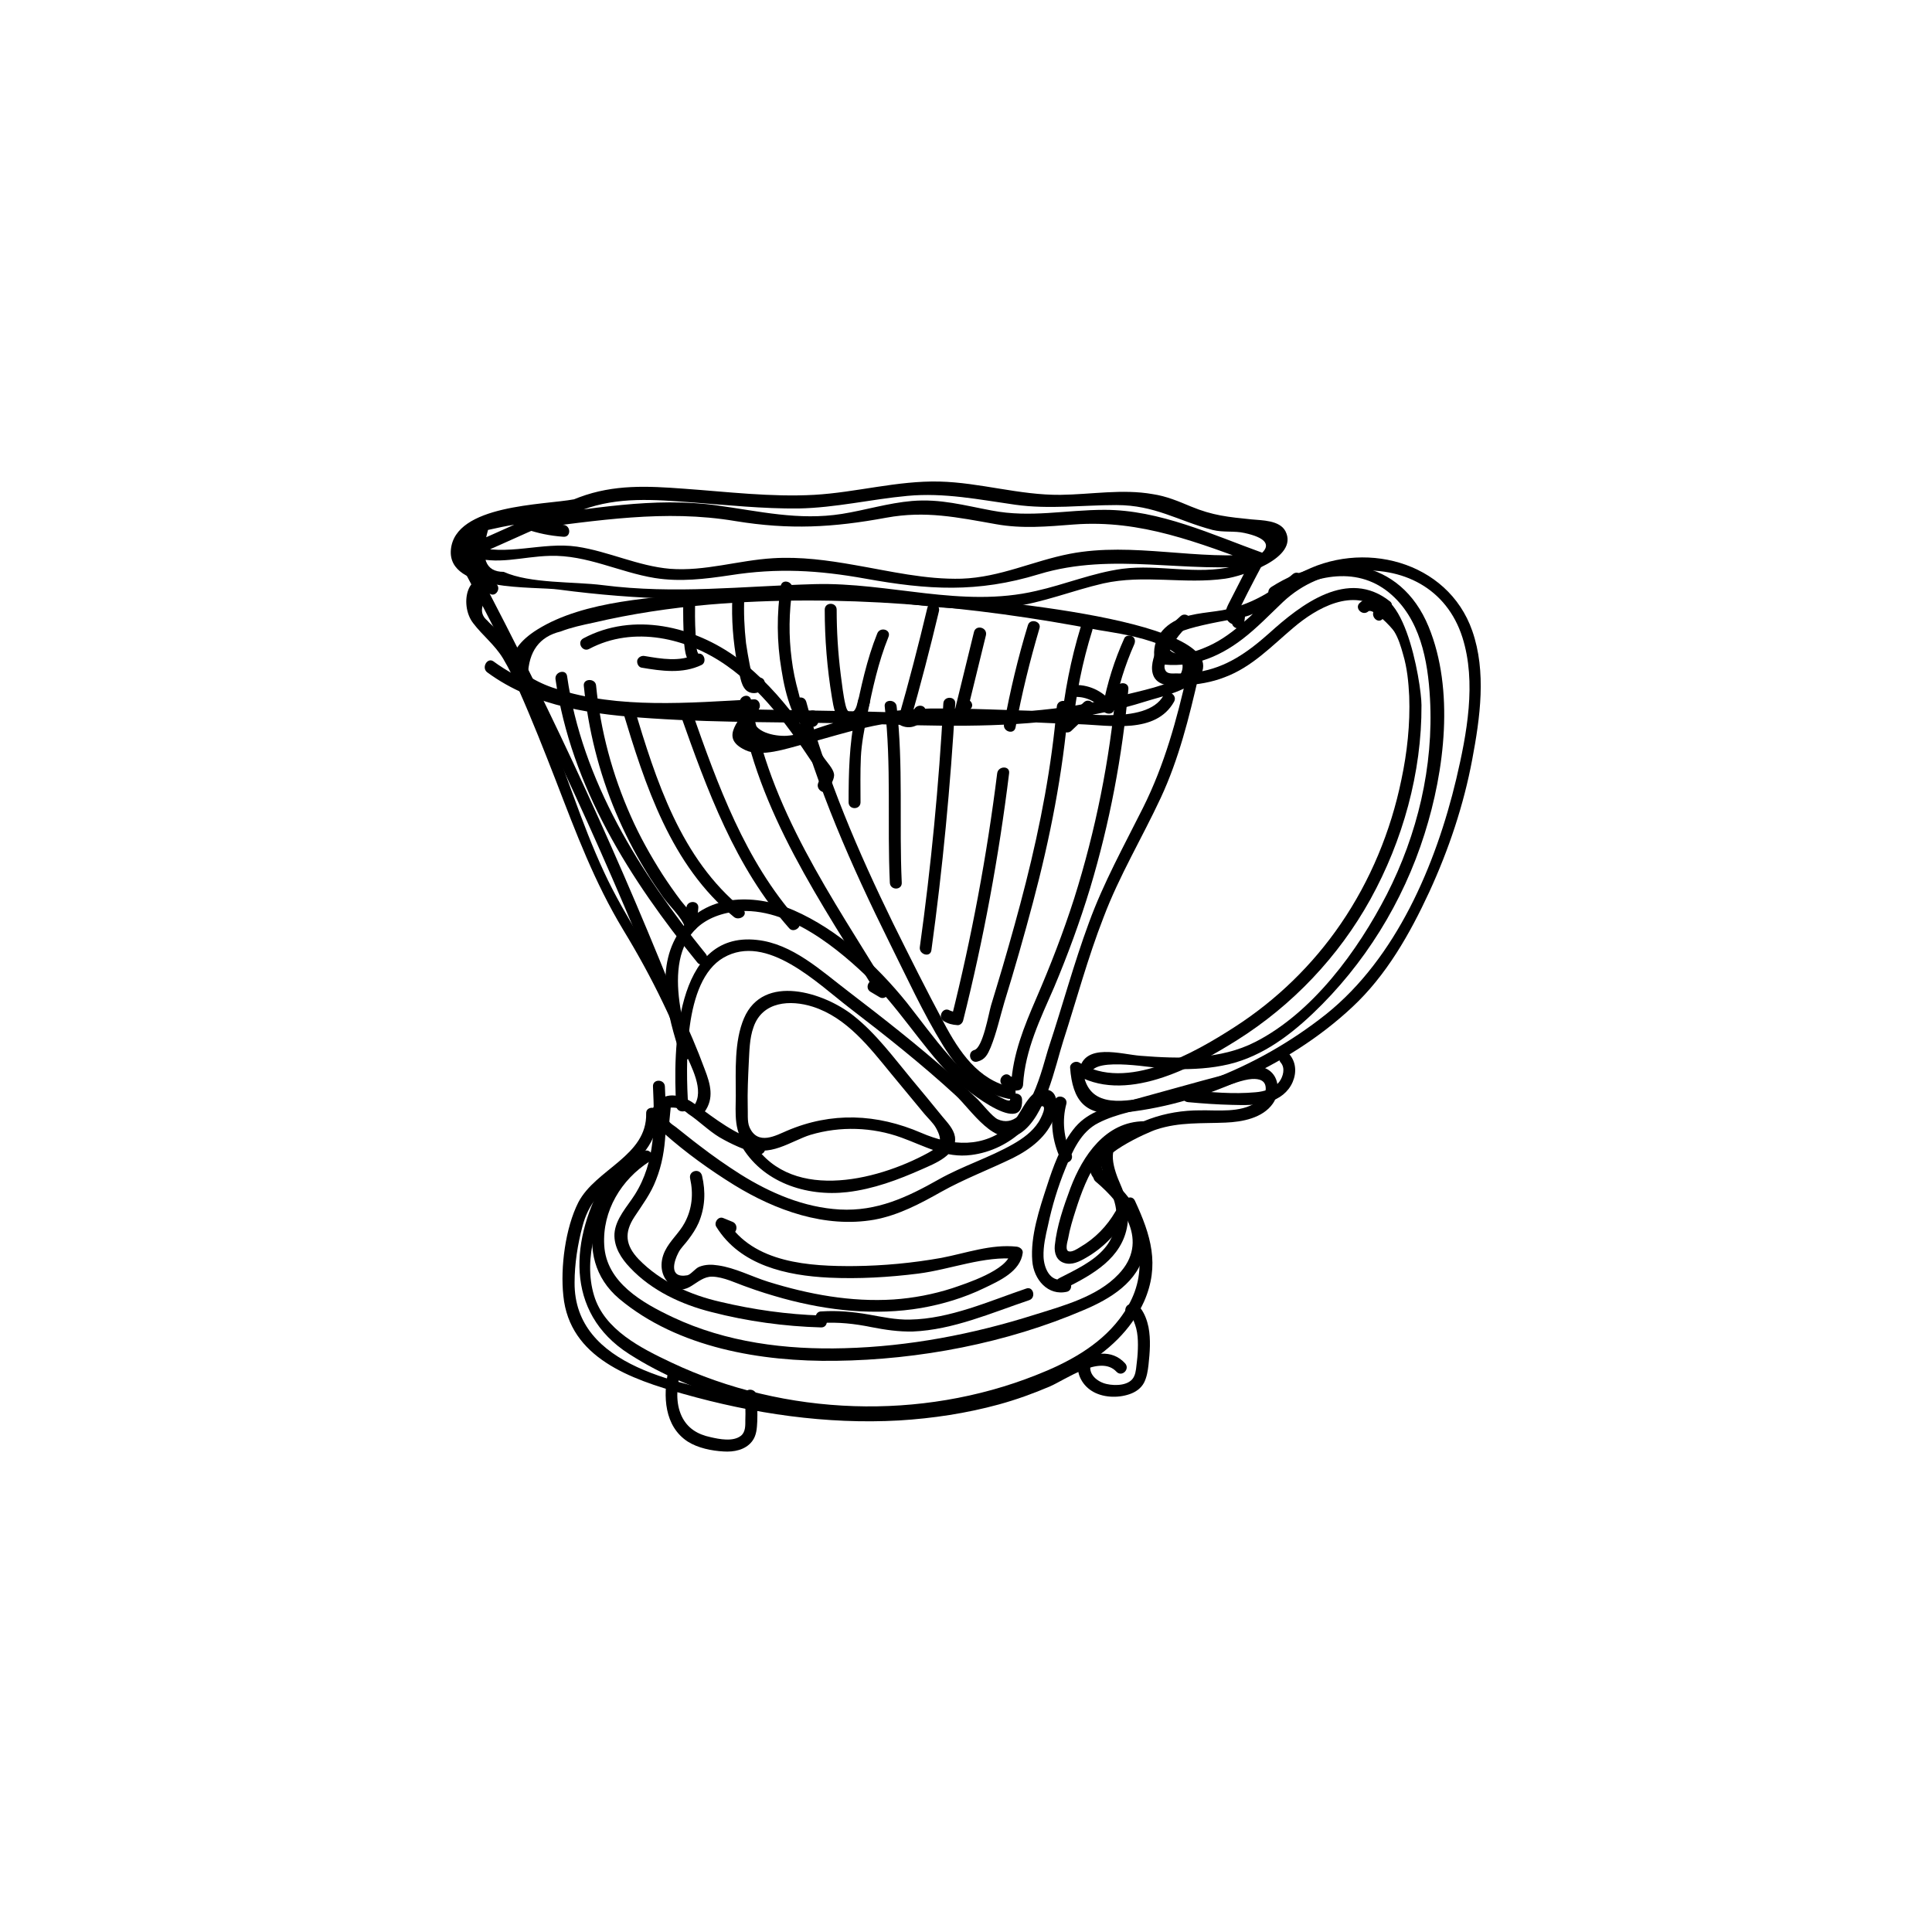 <?xml version="1.0" encoding="utf-8"?>
<!-- Generator: Adobe Illustrator 26.2.1, SVG Export Plug-In . SVG Version: 6.00 Build 0)  -->
<svg version="1.1" id="Layer_1" xmlns="http://www.w3.org/2000/svg" xmlns:xlink="http://www.w3.org/1999/xlink" x="0px" y="0px"
	 viewBox="0 0 56.69 56.69" style="enable-background:new 0 0 56.69 56.69;" xml:space="preserve">
<g>
	<g>
		<g>
			<path d="M18.96,32.67c0.03,1.25-1.48,1.63-1.99,2.61c-0.38,0.75-0.53,1.91-0.44,2.74c0.18,1.83,1.99,2.45,3.52,2.88
				c2.05,0.58,4.2,0.9,6.33,0.78c0.99-0.06,1.98-0.21,2.93-0.47c0.51-0.14,1.01-0.32,1.5-0.53c0.46-0.2,1.48-0.94,1.95-0.43
				c0.16,0.17,0.41-0.08,0.25-0.25c-0.4-0.43-0.94-0.29-1.44-0.08c-0.96,0.42-1.85,0.84-2.88,1.08c-2.2,0.51-4.51,0.43-6.71,0
				c-1.91-0.37-5.14-0.87-5.12-3.37c0-0.54,0.09-1.12,0.23-1.64c0.17-0.66,0.53-1.04,1.04-1.45c0.62-0.5,1.19-1.01,1.17-1.87
				C19.31,32.45,18.95,32.45,18.96,32.67L18.96,32.67z"/>
		</g>
	</g>
	<g>
		<g>
			<g>
				<path d="M20.25,34.58c0.1,0.45,0.06,0.89-0.16,1.3c-0.16,0.3-0.43,0.52-0.58,0.83c-0.16,0.33-0.14,0.74,0.17,0.99
					c0.49,0.41,0.74-0.25,1.22-0.24c0.34,0.01,0.69,0.19,1.01,0.3c0.35,0.13,0.71,0.24,1.07,0.34c1.32,0.36,2.7,0.51,4.05,0.28
					c0.63-0.11,1.26-0.3,1.84-0.58c0.46-0.22,1.07-0.49,1.14-1.04c0.01-0.1-0.09-0.17-0.18-0.18c-0.75-0.08-1.48,0.19-2.21,0.33
					c-0.84,0.15-1.69,0.23-2.54,0.24c-1.31,0.01-2.98-0.08-3.75-1.33c-0.07,0.09-0.13,0.17-0.2,0.26c0.09,0.04,0.18,0.07,0.27,0.11
					c0.21,0.08,0.3-0.26,0.09-0.34c-0.09-0.04-0.18-0.07-0.27-0.11c-0.15-0.06-0.28,0.14-0.2,0.26c0.7,1.13,2.06,1.43,3.31,1.49
					c0.87,0.04,1.75-0.01,2.62-0.12c0.94-0.12,1.94-0.53,2.88-0.43c-0.06-0.06-0.12-0.12-0.18-0.18c-0.07,0.51-1.33,0.91-1.71,1.04
					c-0.56,0.18-1.14,0.29-1.72,0.33c-1.25,0.08-2.49-0.15-3.68-0.52c-0.48-0.15-0.97-0.41-1.47-0.48
					c-0.19-0.03-0.37-0.03-0.55,0.04c-0.11,0.04-0.25,0.23-0.35,0.25c-0.57,0.1-0.38-0.44-0.27-0.65c0.07-0.15,0.2-0.26,0.3-0.4
					c0.12-0.16,0.22-0.31,0.3-0.49c0.19-0.45,0.21-0.91,0.1-1.38C20.54,34.26,20.2,34.35,20.25,34.58L20.25,34.58z"/>
			</g>
		</g>
		<g>
			<g>
				<path d="M24.1,38.82c0.5-0.03,0.97,0.02,1.46,0.12c0.41,0.08,0.81,0.14,1.23,0.13c1.18-0.05,2.31-0.55,3.41-0.92
					c0.21-0.07,0.12-0.42-0.09-0.34c-1.09,0.37-2.24,0.89-3.41,0.91c-0.42,0.01-0.82-0.08-1.22-0.15c-0.46-0.08-0.91-0.12-1.37-0.09
					C23.88,38.47,23.87,38.83,24.1,38.82L24.1,38.82z"/>
			</g>
		</g>
		<g>
			<g>
				<path d="M31.66,39.91c-0.11,0.34,0.07,0.71,0.37,0.9c0.31,0.2,0.76,0.22,1.11,0.1c0.18-0.06,0.34-0.17,0.43-0.34
					c0.08-0.16,0.11-0.34,0.13-0.52c0.04-0.37,0.07-0.74,0-1.11c-0.04-0.19-0.11-0.39-0.23-0.55c-0.1-0.14-0.41-0.21-0.45,0.03
					c-0.01,0.1,0.02,0.19,0.12,0.22c0.08,0.02,0.2-0.03,0.22-0.12c-0.06,0.09-0.12,0.12-0.18,0.09c0.01,0.02,0.03,0.04,0.04,0.06
					c0.02,0.03,0.04,0.06,0.05,0.1c0.03,0.07,0.05,0.14,0.07,0.21c0.04,0.16,0.05,0.32,0.05,0.48c0,0.16-0.01,0.33-0.03,0.49
					c-0.02,0.14-0.02,0.3-0.08,0.43c-0.12,0.28-0.55,0.29-0.81,0.23c-0.27-0.06-0.56-0.29-0.46-0.6
					C32.07,39.79,31.73,39.7,31.66,39.91L31.66,39.91z"/>
			</g>
		</g>
		<g>
			<g>
				<path d="M19.61,40.23c-0.16,0.73-0.12,1.62,0.57,2.07c0.3,0.19,0.7,0.27,1.05,0.29c0.3,0.02,0.64-0.04,0.84-0.3
					c0.13-0.17,0.14-0.38,0.15-0.58c0.01-0.25,0-0.51-0.02-0.76c-0.02-0.23-0.37-0.23-0.35,0c0.02,0.24,0.03,0.48,0.02,0.71
					c0,0.16,0.01,0.36-0.13,0.47c-0.23,0.18-0.63,0.1-0.89,0.04c-0.38-0.08-0.68-0.26-0.85-0.62c-0.18-0.39-0.14-0.83-0.05-1.24
					C20,40.1,19.66,40,19.61,40.23L19.61,40.23z"/>
			</g>
		</g>
		<g>
			<g>
				<path d="M17.78,34.53c-1.05,1.79-1.23,3.98,0.68,5.2c1.92,1.23,4.34,1.82,6.6,1.89c2.24,0.07,4.69-0.35,6.65-1.5
					c0.79-0.46,1.48-1.09,1.86-1.93c0.47-1.07,0.2-1.95-0.27-2.96c-0.1-0.21-0.4-0.03-0.31,0.18c0.55,1.17,0.69,2.2-0.14,3.29
					c-0.61,0.8-1.53,1.29-2.45,1.65c-1.69,0.67-3.53,0.97-5.34,0.91c-1.85-0.06-3.69-0.49-5.36-1.28c-0.89-0.42-1.97-0.96-2.27-1.97
					c-0.33-1.09,0.11-2.37,0.66-3.31C18.2,34.52,17.9,34.34,17.78,34.53L17.78,34.53z"/>
			</g>
		</g>
		<g>
			<g>
				<path d="M18.88,33.79c-1.43,0.91-2.17,3.09-0.71,4.32c1.72,1.44,4.17,1.85,6.35,1.82c2.45-0.03,5.02-0.52,7.28-1.49
					c0.76-0.32,1.61-0.82,1.78-1.71c0.18-0.95-0.5-1.75-1.18-2.31c-0.17-0.15-0.43,0.1-0.25,0.25c0.81,0.68,1.59,1.76,0.67,2.72
					c-0.62,0.66-1.64,0.93-2.47,1.19c-1.8,0.57-3.68,0.93-5.57,0.98c-1.72,0.05-3.47-0.17-5.04-0.91c-0.89-0.42-1.95-1.02-2.01-2.11
					c-0.06-1.01,0.5-1.93,1.33-2.46C19.25,33.97,19.07,33.66,18.88,33.79L18.88,33.79z"/>
			</g>
		</g>
		<g>
			<g>
				<path d="M34.86,32.34c0.43,0.04,0.86,0.07,1.29,0.08c0.36,0.01,0.74,0.02,1.09-0.09c0.3-0.09,0.56-0.28,0.69-0.58
					c0.12-0.28,0.1-0.59-0.1-0.82c-0.15-0.17-0.4,0.08-0.25,0.25c0.14,0.16,0.07,0.41-0.04,0.56c-0.16,0.21-0.45,0.29-0.7,0.31
					c-0.65,0.06-1.32,0-1.97-0.07C34.63,31.96,34.63,32.32,34.86,32.34L34.86,32.34z"/>
			</g>
		</g>
		<g>
			<g>
				<path d="M32.73,35.55c-0.25,0.43-0.6,0.79-1.03,1.04c-0.08,0.05-0.23,0.15-0.33,0.13c-0.13-0.02-0.05-0.28-0.03-0.37
					c0.05-0.29,0.14-0.58,0.23-0.86c0.3-0.94,0.82-2.23,2-2.24c0.23,0,0.23-0.36,0-0.35c-1.13,0.01-1.8,1.01-2.16,1.96
					c-0.2,0.54-0.4,1.11-0.46,1.69c-0.02,0.22,0.05,0.44,0.28,0.51c0.22,0.07,0.44-0.04,0.63-0.15c0.49-0.28,0.9-0.69,1.18-1.18
					C33.15,35.53,32.84,35.35,32.73,35.55L32.73,35.55z"/>
			</g>
		</g>
		<g>
			<g>
				<path d="M31.26,37.8c0.8-0.4,1.67-0.88,1.82-1.85c0.07-0.43-0.04-0.82-0.21-1.21c-0.16-0.36-0.47-1.18,0.17-1.27
					c0.22-0.03,0.13-0.37-0.09-0.34c-0.4,0.06-0.64,0.44-0.65,0.83c-0.02,0.52,0.33,0.93,0.43,1.42c0.09,0.43-0.03,0.92-0.32,1.25
					c-0.33,0.39-0.87,0.64-1.32,0.87C30.88,37.6,31.06,37.9,31.26,37.8L31.26,37.8z"/>
			</g>
		</g>
		<g>
			<g>
				<path d="M31.21,37.54c-0.41,0.09-0.58-0.35-0.59-0.67c-0.01-0.3,0.06-0.61,0.13-0.91c0.12-0.57,0.29-1.13,0.51-1.67
					c0.21-0.51,0.45-1.08,0.97-1.34c0.54-0.28,1.21-0.38,1.79-0.54c0.61-0.17,1.21-0.34,1.82-0.5c0.27-0.08,0.61-0.23,0.9-0.25
					c0.21-0.01,0.4,0.04,0.4,0.28c0,0.18-0.15,0.32-0.28,0.41c-0.48,0.31-1.11,0.22-1.65,0.23c-0.5,0-1,0.08-1.47,0.25
					c-0.5,0.18-2.31,1.04-1.6,1.8c0.16,0.17,0.41-0.08,0.25-0.25c-0.39-0.41,1.31-1.17,1.55-1.24c0.67-0.22,1.33-0.17,2.02-0.2
					c0.49-0.02,1.09-0.13,1.39-0.56c0.23-0.33,0.19-0.85-0.21-1.03c-0.24-0.11-0.5-0.02-0.73,0.05c-0.39,0.11-0.78,0.22-1.17,0.32
					c-0.74,0.2-1.47,0.41-2.21,0.61c-0.6,0.17-1.16,0.31-1.55,0.83c-0.36,0.47-0.58,1.08-0.76,1.64c-0.22,0.67-0.49,1.48-0.43,2.2
					c0.04,0.54,0.46,1.04,1.03,0.9C31.52,37.83,31.43,37.48,31.21,37.54L31.21,37.54z"/>
			</g>
		</g>
		<g>
			<g>
				<path d="M37.47,17.54c1-0.63,2.29-0.97,3.29-0.15c0.91,0.75,1.14,1.99,1.2,3.11c0.11,1.99-0.37,3.99-1.27,5.75
					c-0.85,1.65-2.17,3.46-3.85,4.32c-1.03,0.53-2.24,0.5-3.37,0.41c-0.56-0.04-1.66-0.4-1.8,0.43c-0.04,0.22,0.3,0.32,0.34,0.09
					c0.09-0.51,1.92-0.14,2.29-0.13c0.52,0.01,1.05,0,1.56-0.1c1.04-0.19,1.9-0.81,2.65-1.52c1.52-1.44,2.66-3.28,3.29-5.28
					c0.59-1.86,0.88-4.23,0.12-6.08c-0.83-2.02-2.9-2.26-4.61-1.17C37.1,17.35,37.28,17.66,37.47,17.54L37.47,17.54z"/>
			</g>
		</g>
		<g>
			<g>
				<path d="M37.93,16.85c-0.5,0.44-1.05,0.78-1.69,0.97c-0.49,0.15-1.03,0.13-1.51,0.29c-0.57,0.19-0.95,0.63-0.85,1.25
					c0.01,0.05,0.07,0.12,0.12,0.12c0.92,0.14,1.73-0.17,2.46-0.73c0.43-0.33,0.8-0.72,1.19-1.09c0.59-0.55,1.26-0.81,2.05-0.9
					c1.46-0.15,2.75,0.5,3.21,1.94c0.42,1.32,0.13,2.84-0.18,4.16c-0.6,2.52-1.76,5.25-3.82,6.9c-1.02,0.81-2.18,1.47-3.4,1.93
					c-0.58,0.22-1.18,0.39-1.79,0.5c-0.86,0.16-1.86,0.32-1.95-0.85c-0.09,0.05-0.18,0.1-0.27,0.15c1.48,0.94,3.51-0.16,4.8-0.97
					c1.62-1.02,2.98-2.45,3.91-4.13c0.95-1.72,1.51-3.72,1.5-5.7c0-0.63-0.56-4.08-1.81-3c-0.17,0.15,0.08,0.4,0.25,0.25
					c0.13-0.11,0.68,0.46,0.76,0.59c0.12,0.19,0.2,0.45,0.26,0.67c0.12,0.4,0.16,0.82,0.18,1.23c0.03,0.82-0.06,1.65-0.23,2.45
					c-0.31,1.51-0.91,2.96-1.78,4.23c-0.82,1.2-1.89,2.24-3.12,3.03c-1.18,0.76-3.18,1.91-4.55,1.04c-0.11-0.07-0.28,0.02-0.27,0.15
					c0.07,0.96,0.44,1.42,1.43,1.33c1.22-0.11,2.42-0.45,3.54-0.95c1.2-0.54,2.35-1.26,3.31-2.16c1-0.93,1.69-2.15,2.26-3.38
					c0.57-1.24,1.01-2.55,1.26-3.89c0.23-1.22,0.42-2.57,0-3.77c-0.72-2.06-3.24-2.7-5.09-1.67c-0.56,0.31-0.98,0.84-1.45,1.27
					c-0.32,0.29-0.67,0.58-1.06,0.78c-0.27,0.14-1.3,0.6-1.35-0.02c-0.04-0.46,2.06-0.68,2.4-0.81c0.56-0.22,1.05-0.54,1.5-0.94
					C38.35,16.95,38.1,16.7,37.93,16.85L37.93,16.85z"/>
			</g>
		</g>
		<g>
			<g>
				<path d="M34.64,18.08c-0.3,0.26-0.53,0.58-0.69,0.95c-0.1,0.24-0.22,0.57-0.09,0.83c0.16,0.3,0.58,0.27,0.87,0.25
					c0.41-0.02,0.83-0.09,1.21-0.24c0.8-0.3,1.37-0.91,2.01-1.45c0.68-0.58,1.75-1.19,2.59-0.52c0-0.08,0-0.17,0-0.25
					c-0.07,0.08-0.14,0.17-0.21,0.25c-0.14,0.18,0.11,0.43,0.25,0.25c0.07-0.08,0.14-0.17,0.21-0.25c0.06-0.07,0.08-0.19,0-0.25
					c-1.24-0.99-2.62,0.09-3.56,0.94c-0.62,0.55-1.25,1-2.09,1.13c-0.21,0.03-0.42,0.05-0.63,0.04c-0.14,0-0.31,0.03-0.34-0.17
					c-0.01-0.08,0.04-0.21,0.06-0.28c0.13-0.39,0.36-0.71,0.66-0.98C35.06,18.18,34.81,17.93,34.64,18.08L34.64,18.08z"/>
			</g>
		</g>
		<g>
			<g>
				<path d="M30.95,32.3c-0.15,0.58-0.08,1.19,0.18,1.73c0.04,0.09,0.16,0.11,0.24,0.06c0.09-0.05,0.11-0.16,0.06-0.24
					c-0.22-0.45-0.27-0.98-0.14-1.46C31.34,32.18,31,32.08,30.95,32.3L30.95,32.3z"/>
			</g>
		</g>
		<g>
			<g>
				<path d="M19.16,31.88c0.05,1.1,0.08,2.2-0.53,3.17c-0.22,0.35-0.57,0.71-0.6,1.15c-0.02,0.39,0.2,0.73,0.46,1
					c0.63,0.67,1.51,1.08,2.39,1.3c1.04,0.27,2.14,0.42,3.21,0.45c0.23,0.01,0.23-0.35,0-0.35c-0.99-0.03-1.98-0.17-2.95-0.4
					c-0.88-0.2-1.76-0.59-2.4-1.25c-0.39-0.41-0.43-0.78-0.12-1.25c0.23-0.35,0.48-0.68,0.63-1.08c0.35-0.87,0.3-1.82,0.26-2.74
					C19.5,31.66,19.15,31.65,19.16,31.88L19.16,31.88z"/>
			</g>
		</g>
		<g>
			<g>
				<path d="M20.05,17.61c-0.01,0.4,0,0.8,0.02,1.2c0.02,0.26,0.05,0.76,0.43,0.72c-0.03-0.11-0.06-0.22-0.09-0.33
					c-0.46,0.23-1.01,0.13-1.49,0.05c-0.09-0.02-0.19,0.03-0.22,0.12c-0.02,0.09,0.03,0.2,0.12,0.22c0.59,0.1,1.21,0.19,1.77-0.08
					c0.15-0.08,0.08-0.35-0.09-0.33c-0.03,0-0.01,0,0,0.01c-0.02-0.01-0.01-0.01-0.02-0.03c-0.02-0.03-0.03-0.08-0.04-0.13
					c-0.02-0.13-0.02-0.3-0.03-0.44c-0.02-0.33-0.02-0.66-0.01-0.99C20.41,17.38,20.05,17.38,20.05,17.61L20.05,17.61z"/>
			</g>
		</g>
		<g>
			<g>
				<path d="M32.99,18.73c-0.29,0.64-0.5,1.31-0.63,2c0.11-0.01,0.22-0.03,0.32-0.04c-0.25-0.37-0.68-0.6-1.13-0.59
					c-0.23,0.01-0.23,0.36,0,0.35c0.32-0.01,0.64,0.14,0.82,0.41c0.08,0.11,0.29,0.12,0.32-0.04c0.12-0.66,0.32-1.3,0.59-1.91
					c0.04-0.09,0.03-0.19-0.06-0.24C33.15,18.63,33.02,18.65,32.99,18.73L32.99,18.73z"/>
			</g>
		</g>
		<g>
			<g>
				<path d="M31.71,18.4c-0.29,0.95-0.48,1.93-0.58,2.92c-0.02,0.16,0.2,0.22,0.3,0.13c0.21-0.2,0.41-0.39,0.62-0.59
					c0.17-0.16-0.08-0.41-0.25-0.25c-0.21,0.2-0.41,0.39-0.62,0.59c0.1,0.04,0.2,0.08,0.3,0.13c0.09-0.96,0.28-1.9,0.57-2.83
					C32.12,18.28,31.77,18.18,31.71,18.4L31.71,18.4z"/>
			</g>
		</g>
		<g>
			<g>
				<path d="M30.16,18.35c-0.29,0.95-0.52,1.92-0.7,2.9c-0.04,0.22,0.3,0.32,0.34,0.09c0.18-0.98,0.42-1.95,0.7-2.9
					C30.57,18.23,30.22,18.13,30.16,18.35L30.16,18.35z"/>
			</g>
		</g>
		<g>
			<g>
				<path d="M28.58,18.54c-0.2,0.83-0.41,1.66-0.61,2.49c0.12,0.02,0.23,0.03,0.35,0.05c0.01-0.11,0.07-0.19,0.15-0.27
					c0.17-0.15-0.08-0.4-0.25-0.25c-0.15,0.14-0.23,0.31-0.25,0.52c-0.02,0.2,0.3,0.24,0.35,0.05c0.2-0.83,0.41-1.66,0.61-2.49
					C28.98,18.41,28.64,18.32,28.58,18.54L28.58,18.54z"/>
			</g>
		</g>
		<g>
			<g>
				<path d="M27.21,17.84c-0.26,1.09-0.54,2.17-0.85,3.25c-0.02,0.07,0.01,0.17,0.08,0.2c0.33,0.15,0.69-0.06,0.72-0.41
					c0.02-0.23-0.33-0.23-0.35,0c-0.01,0.08-0.12,0.14-0.19,0.11c0.03,0.07,0.05,0.13,0.08,0.2c0.31-1.08,0.59-2.16,0.85-3.25
					C27.61,17.71,27.26,17.62,27.21,17.84L27.21,17.84z"/>
			</g>
		</g>
		<g>
			<g>
				<path d="M25.74,18.59c-0.31,0.77-0.48,1.59-0.65,2.41c-0.17,0.85-0.19,1.67-0.19,2.54c0,0.23,0.35,0.23,0.35,0
					c0-0.44-0.01-0.88,0.01-1.32c0.02-0.41,0.1-0.81,0.18-1.21c0.16-0.79,0.33-1.58,0.63-2.32C26.16,18.47,25.82,18.38,25.74,18.59
					L25.74,18.59z"/>
			</g>
		</g>
		<g>
			<g>
				<path d="M24.2,17.89c0,0.86,0.07,1.72,0.21,2.57c0.05,0.28,0.09,0.68,0.41,0.78c0.4,0.12,0.62-0.29,0.7-0.61
					c0.05-0.22-0.29-0.32-0.34-0.09c-0.03,0.11-0.06,0.34-0.2,0.36c-0.11,0.02-0.15-0.13-0.17-0.21c-0.07-0.29-0.1-0.6-0.14-0.89
					c-0.08-0.64-0.12-1.27-0.12-1.91C24.55,17.66,24.2,17.66,24.2,17.89L24.2,17.89z"/>
			</g>
		</g>
		<g>
			<g>
				<path d="M22.91,17.19c-0.12,0.82-0.12,1.64,0.02,2.46c0.06,0.39,0.15,0.79,0.29,1.15c0.11,0.27,0.3,0.52,0.62,0.53
					c0.12,0,0.2-0.12,0.17-0.22c0,0,0,0,0,0c0.12-0.2-0.19-0.37-0.31-0.18c-0.05,0.09-0.06,0.17-0.04,0.28
					c0.06-0.07,0.11-0.15,0.17-0.22c-0.27-0.01-0.35-0.48-0.4-0.67c-0.09-0.32-0.16-0.65-0.2-0.98c-0.09-0.68-0.08-1.37,0.02-2.04
					C23.29,17.06,22.95,16.97,22.91,17.19L22.91,17.19z"/>
			</g>
		</g>
		<g>
			<g>
				<path d="M21.49,17.52c-0.03,0.65,0.02,1.3,0.14,1.94c0.03,0.16,0.06,0.31,0.1,0.46c0.03,0.12,0.07,0.24,0.16,0.33
					c0.2,0.18,0.54,0.07,0.55-0.2c0.01-0.23-0.35-0.23-0.35,0c0-0.05,0.02-0.06,0.05-0.05c-0.01-0.01-0.02-0.03-0.03-0.05
					c-0.02-0.03-0.02-0.07-0.03-0.1c-0.03-0.11-0.06-0.23-0.08-0.34c-0.04-0.21-0.08-0.43-0.11-0.64c-0.05-0.45-0.07-0.9-0.05-1.35
					C21.86,17.29,21.5,17.29,21.49,17.52L21.49,17.52z"/>
			</g>
		</g>
		<g>
			<g>
				<path d="M17.29,19.04c1.3-0.69,2.88-0.32,4.03,0.49c1.2,0.84,2.03,2.1,2.82,3.31c0-0.06,0-0.12,0-0.18
					c-0.04,0.1-0.09,0.21-0.13,0.31c-0.09,0.21,0.22,0.39,0.31,0.18c0.05-0.13,0.18-0.3,0.15-0.45c-0.03-0.16-0.22-0.35-0.31-0.49
					c-0.25-0.38-0.51-0.75-0.78-1.11c-0.5-0.66-1.06-1.28-1.73-1.78c-1.28-0.95-3.07-1.37-4.53-0.59
					C16.91,18.84,17.09,19.15,17.29,19.04L17.29,19.04z"/>
			</g>
		</g>
		<g>
			<g>
				<path d="M32.75,20.22c-0.19,2.09-0.6,4.14-1.23,6.14c-0.32,1-0.7,1.98-1.12,2.95c-0.35,0.81-0.68,1.62-0.73,2.51
					c0.04-0.06,0.09-0.11,0.13-0.17c-0.05-0.02-0.1-0.05-0.15-0.07c-0.15-0.17-0.4,0.08-0.25,0.25c0.15,0.17,0.28,0.2,0.49,0.16
					c0.08-0.01,0.13-0.1,0.13-0.17c0.06-1.02,0.51-1.93,0.91-2.85c0.4-0.95,0.76-1.93,1.06-2.92c0.57-1.9,0.94-3.85,1.12-5.83
					C33.13,19.99,32.77,19.99,32.75,20.22L32.75,20.22z"/>
			</g>
		</g>
		<g>
			<g>
				<path d="M31.01,20.73c-0.15,1.75-0.48,3.47-0.91,5.17c-0.21,0.83-0.44,1.65-0.68,2.47c-0.11,0.38-0.23,0.76-0.34,1.13
					c-0.07,0.24-0.24,1.24-0.49,1.31c-0.22,0.06-0.13,0.4,0.09,0.34c0.23-0.06,0.3-0.21,0.39-0.42c0.17-0.42,0.27-0.88,0.4-1.32
					c0.3-0.97,0.58-1.95,0.84-2.93c0.5-1.88,0.88-3.8,1.04-5.74C31.38,20.51,31.03,20.51,31.01,20.73L31.01,20.73z"/>
			</g>
		</g>
		<g>
			<g>
				<path d="M29.26,22.69c-0.3,2.41-0.75,4.81-1.34,7.17c0.06-0.04,0.11-0.09,0.17-0.13c-0.07-0.03-0.15-0.05-0.22-0.08
					c-0.2-0.12-0.37,0.19-0.18,0.31c0.13,0.08,0.25,0.11,0.4,0.12c0.08,0.01,0.15-0.06,0.17-0.13c0.6-2.39,1.05-4.82,1.35-7.26
					C29.64,22.46,29.29,22.47,29.26,22.69L29.26,22.69z"/>
			</g>
		</g>
		<g>
			<g>
				<path d="M27.68,20.64c-0.13,2.39-0.36,4.78-0.69,7.15c-0.03,0.22,0.31,0.32,0.34,0.09c0.33-2.4,0.56-4.82,0.7-7.24
					C28.04,20.42,27.69,20.42,27.68,20.64L27.68,20.64z"/>
			</g>
		</g>
		<g>
			<g>
				<path d="M25.96,20.73c0.2,1.72,0.07,3.44,0.15,5.17c0.01,0.23,0.36,0.23,0.35,0c-0.08-1.72,0.05-3.45-0.15-5.17
					C26.29,20.51,25.93,20.51,25.96,20.73L25.96,20.73z"/>
			</g>
		</g>
		<g>
			<g>
				<path d="M23.32,20.69c0.65,2.42,1.66,4.71,2.77,6.95c0.51,1.02,0.99,2.08,1.59,3.05c0.45,0.72,1.04,1.37,1.9,1.55
					c0.22,0.05,0.32-0.29,0.09-0.34c-0.97-0.21-1.53-1.05-1.97-1.88c-0.52-0.97-1.01-1.95-1.5-2.94c-1.02-2.09-1.94-4.23-2.54-6.48
					C23.6,20.37,23.26,20.46,23.32,20.69L23.32,20.69z"/>
			</g>
		</g>
		<g>
			<g>
				<path d="M21.71,20.64c0.5,3.16,2.41,5.88,4.04,8.55c0.08-0.08,0.16-0.16,0.24-0.24c-0.09-0.05-0.18-0.11-0.27-0.16
					c-0.2-0.12-0.37,0.19-0.18,0.31c0.09,0.05,0.18,0.11,0.27,0.16c0.15,0.09,0.33-0.09,0.24-0.24c-1.61-2.65-3.51-5.34-4.01-8.47
					C22.01,20.32,21.67,20.41,21.71,20.64L21.71,20.64z"/>
			</g>
		</g>
		<g>
			<g>
				<path d="M19.96,20.95c0.79,2.23,1.61,4.5,3.2,6.29c0.13,0.15,0.4-0.05,0.28-0.21c-0.06-0.08-0.12-0.15-0.17-0.23
					c-0.14-0.18-0.44,0-0.31,0.18c0.06,0.08,0.12,0.15,0.17,0.23c0.09-0.07,0.19-0.14,0.28-0.21c-1.55-1.74-2.35-3.97-3.11-6.13
					C20.22,20.65,19.88,20.74,19.96,20.95L19.96,20.95z"/>
			</g>
		</g>
		<g>
			<g>
				<path d="M18.26,20.82c0.67,2.22,1.42,4.57,3.28,6.09c0.14,0.11,0.41-0.04,0.28-0.21c-0.03-0.04-0.06-0.08-0.09-0.12
					c-0.14-0.18-0.44,0-0.31,0.18c0.03,0.04,0.06,0.08,0.09,0.12c0.09-0.07,0.19-0.14,0.28-0.21c-1.82-1.48-2.54-3.77-3.19-5.93
					C18.53,20.51,18.19,20.6,18.26,20.82L18.26,20.82z"/>
			</g>
		</g>
		<g>
			<g>
				<path d="M17.13,20.12c0.13,1.28,0.44,2.53,0.94,3.72c0.25,0.59,0.54,1.16,0.87,1.7c0.16,0.27,0.34,0.53,0.52,0.79
					c0.19,0.26,0.54,0.58,0.64,0.88c0.06,0.19,0.33,0.15,0.35-0.05c0.01-0.17,0.02-0.35,0.04-0.52c0.02-0.23-0.34-0.23-0.35,0
					c-0.01,0.17-0.02,0.35-0.04,0.52c0.12-0.02,0.23-0.03,0.35-0.05c-0.09-0.27-0.3-0.46-0.47-0.68c-0.19-0.25-0.37-0.51-0.54-0.77
					c-0.35-0.55-0.67-1.12-0.93-1.71c-0.54-1.21-0.89-2.51-1.02-3.84C17.47,19.9,17.11,19.9,17.13,20.12L17.13,20.12z"/>
			</g>
		</g>
		<g>
			<g>
				<path d="M16.3,19.93c0.45,3.15,2.19,5.89,4.16,8.31c0.14,0.18,0.39-0.08,0.25-0.25c-1.93-2.38-3.63-5.07-4.07-8.15
					C16.61,19.62,16.27,19.71,16.3,19.93L16.3,19.93z"/>
			</g>
		</g>
		<g>
			<g>
				<path d="M14.3,19.73c1.4,1.03,3.14,1.24,4.83,1.35c2.1,0.14,4.21,0.1,6.31,0.16c1.94,0.06,3.9,0.13,5.83-0.14
					c0.79-0.11,1.56-0.27,2.32-0.51c0.43-0.14,1.44-0.34,1.66-0.82c0.79-1.67-7.2-2.24-8.22-2.32c-2.06-0.18-4.14-0.23-6.21-0.06
					c-1.58,0.14-3.67,0.22-5.05,1.08c-1.08,0.67-0.98,1.52,0.14,1.97c1.91,0.78,4.23,0.55,6.23,0.44c-0.05-0.09-0.1-0.18-0.15-0.27
					c-0.22,0.5-0.93,1.02-0.12,1.4c0.46,0.22,1.23-0.05,1.66-0.16c0.94-0.24,1.84-0.56,2.81-0.66c1.75-0.17,3.56,0.01,5.32,0.06
					c0.92,0.03,2.25,0.3,2.79-0.66c0.11-0.2-0.19-0.38-0.31-0.18c-0.51,0.9-2.57,0.48-3.43,0.46c-1.14-0.03-2.28-0.09-3.42-0.08
					c-0.97,0.02-1.88,0.16-2.81,0.42c-0.44,0.12-0.94,0.35-1.4,0.38c-0.36,0.02-0.97-0.11-0.97-0.51c0,0.07,0.24-0.45,0.17-0.29
					c0.05-0.11-0.01-0.27-0.15-0.27c-1.89,0.1-3.99,0.29-5.81-0.31c-0.3-0.09-0.57-0.22-0.83-0.38c0.02-0.72,0.34-1.15,0.96-1.3
					c0.31-0.12,0.64-0.19,0.97-0.26c1.11-0.26,2.25-0.43,3.39-0.53c3.79-0.32,7.72,0.03,11.44,0.75c0.39,0.07,2.93,0.38,2.37,1.33
					c-0.15,0.26-1.33,0.49-1.65,0.58c-0.46,0.12-0.93,0.22-1.4,0.3c-1.79,0.29-3.6,0.26-5.41,0.2c-1.94-0.06-3.89-0.06-5.83-0.13
					c-2-0.07-4.19-0.14-5.86-1.37C14.29,19.29,14.12,19.6,14.3,19.73L14.3,19.73z"/>
			</g>
		</g>
		<g>
			<g>
				<path d="M21.73,33.58c0.62,1.11,1.92,1.54,3.13,1.4c0.77-0.09,1.49-0.36,2.19-0.67c0.38-0.17,1.05-0.42,0.97-0.96
					c-0.04-0.23-0.23-0.42-0.37-0.59c-0.29-0.36-0.59-0.72-0.89-1.08c-0.54-0.65-1.05-1.35-1.72-1.88
					c-0.86-0.68-2.64-1.25-3.21,0.08c-0.29,0.68-0.24,1.55-0.24,2.27c0,0.47-0.08,1.16,0.36,1.47c0.55,0.4,1.3-0.16,1.83-0.32
					c0.87-0.26,1.82-0.23,2.67,0.08c0.69,0.25,1.29,0.61,2.05,0.51c0.57-0.07,1.12-0.34,1.53-0.74c0.12-0.12,0.35-0.62,0.47-0.67
					c0.29-0.13,0.03,0.36-0.03,0.45c-0.18,0.28-0.46,0.48-0.74,0.64c-0.7,0.4-1.48,0.64-2.19,1.04c-0.92,0.52-1.81,0.94-2.9,0.88
					c-1.05-0.06-2.03-0.48-2.91-1.03c-0.41-0.26-0.81-0.54-1.2-0.84c-0.24-0.18-0.47-0.37-0.7-0.55c-0.04-0.03-0.17-0.11-0.19-0.16
					c0.01-0.14,0.03-0.27,0.04-0.41c0.2-0.01,0.37,0.05,0.51,0.18c0.32,0.21,0.59,0.49,0.92,0.69c0.36,0.21,0.73,0.37,1.13,0.49
					c0.22,0.07,0.31-0.28,0.09-0.34c-0.78-0.24-1.3-0.66-1.95-1.13c-0.33-0.24-0.82-0.4-1.13-0.02c-0.27,0.33-0.02,0.66,0.24,0.89
					c0.63,0.56,1.34,1.07,2.05,1.51c1.22,0.75,2.67,1.27,4.11,1.02c0.71-0.13,1.35-0.47,1.97-0.82c0.68-0.38,1.4-0.65,2.1-0.99
					c0.52-0.26,1.02-0.64,1.22-1.21c0.11-0.32,0.13-0.87-0.37-0.79c-0.44,0.07-0.62,0.77-0.92,1.03c-0.79,0.69-1.72,0.62-2.62,0.23
					c-1.3-0.56-2.63-0.62-3.94-0.06c-0.31,0.13-0.86,0.45-1.1-0.11c-0.07-0.16-0.04-0.43-0.05-0.6c-0.01-0.42,0.01-0.85,0.03-1.27
					c0.02-0.35,0.02-0.73,0.14-1.06c0.26-0.76,1.08-0.81,1.74-0.6c1,0.32,1.67,1.2,2.31,1.98c0.32,0.39,0.64,0.77,0.96,1.16
					c0.11,0.13,0.26,0.27,0.34,0.41c0.23,0.41,0.12,0.55-0.23,0.74c-1.54,0.84-4.15,1.47-5.21-0.43
					C21.93,33.2,21.62,33.38,21.73,33.58L21.73,33.58z"/>
			</g>
		</g>
		<g>
			<g>
				<path d="M14.54,17.12c-0.82-0.52-1.08,0.61-0.66,1.16c0.28,0.37,0.63,0.63,0.88,1.04c0.18,0.3,0.33,0.62,0.47,0.94
					c0.39,0.88,0.74,1.77,1.09,2.67c0.59,1.53,1.12,2.95,1.97,4.36c0.42,0.69,0.81,1.4,1.16,2.13c0.23,0.47,0.44,0.95,0.64,1.43
					c0.18,0.43,0.6,1.15,0.27,1.6c-0.13,0.18,0.17,0.36,0.31,0.18c0.29-0.4,0.18-0.81,0.01-1.25c-0.22-0.6-0.48-1.2-0.75-1.78
					c-0.65-1.39-1.57-2.63-2.21-4.02c-0.67-1.44-1.13-2.99-1.74-4.46c-0.23-0.56-0.45-1.14-0.74-1.67
					c-0.13-0.25-0.28-0.49-0.46-0.72c-0.1-0.12-0.2-0.23-0.31-0.35c-0.06-0.06-0.12-0.11-0.17-0.17c-0.23-0.19-0.21-0.45,0.07-0.79
					C14.55,17.54,14.73,17.24,14.54,17.12L14.54,17.12z"/>
			</g>
		</g>
		<g>
			<g>
				<path d="M20.29,30.87c-0.45-1.39-0.92-3.64,1.04-4.08c1.51-0.34,3.05,0.86,4.07,1.83c0.93,0.89,1.6,2.01,2.49,2.94
					c0.23,0.24,2.16,1.88,2.1,0.7c-0.01-0.23-0.37-0.23-0.35,0c0.01,0.21-1.14-0.61-1.17-0.64c-0.22-0.2-0.43-0.42-0.63-0.65
					c-0.44-0.5-0.83-1.04-1.24-1.56c-0.89-1.1-2.01-2.13-3.31-2.7c-1.07-0.47-2.49-0.51-3.27,0.51c-0.84,1.1-0.44,2.56-0.05,3.75
					C20.01,31.18,20.36,31.09,20.29,30.87L20.29,30.87z"/>
			</g>
		</g>
		<g>
			<g>
				<path d="M34.84,19.75c-0.31,1.37-0.67,2.69-1.3,3.95c-0.56,1.12-1.16,2.2-1.59,3.38c-0.44,1.19-0.77,2.42-1.17,3.63
					c-0.18,0.53-0.59,2.55-1.51,2.13c-0.16-0.08-0.45-0.45-0.58-0.58c-0.26-0.25-0.53-0.5-0.8-0.74c-0.96-0.85-1.98-1.65-3-2.43
					c-0.8-0.61-1.64-1.4-2.68-1.51c-2.43-0.27-2.46,3.25-2.37,4.86c0.01,0.23,0.37,0.23,0.35,0c-0.06-1.15-0.15-3.65,1.04-4.34
					c1.27-0.73,2.75,0.75,3.69,1.47c1.07,0.82,2.13,1.66,3.12,2.57c0.45,0.41,1.17,1.58,1.9,1.11c0.73-0.47,1.02-1.96,1.26-2.71
					c0.39-1.21,0.72-2.44,1.18-3.62c0.46-1.22,1.13-2.33,1.68-3.51c0.53-1.14,0.83-2.35,1.11-3.57
					C35.23,19.62,34.89,19.52,34.84,19.75L34.84,19.75z"/>
			</g>
		</g>
		<g>
			<g>
				<path d="M36.75,16.35c-0.21,0.42-0.43,0.83-0.64,1.25c-0.09,0.18-0.23,0.4-0.1,0.59c0.11,0.18,0.38,0.19,0.49,0.01
					c-0.11-0.03-0.22-0.06-0.33-0.09c-0.01,0.05-0.01,0.1-0.02,0.15c-0.01,0.1,0.09,0.18,0.18,0.18c0.11,0,0.16-0.08,0.18-0.18
					c0.01-0.05,0.01-0.1,0.02-0.15c0.01-0.08-0.06-0.15-0.13-0.17c-0.08-0.02-0.16,0.01-0.2,0.08c0.02-0.03,0.06-0.05,0.09-0.04
					c0,0,0.01,0.01,0.01,0.01c0.02,0,0,0.02,0.01,0.01c0.01,0,0.02-0.06,0.03-0.07c0.02-0.04,0.04-0.08,0.06-0.12
					c0.07-0.14,0.14-0.28,0.21-0.42c0.15-0.29,0.3-0.58,0.45-0.86C37.16,16.33,36.85,16.15,36.75,16.35L36.75,16.35z"/>
			</g>
		</g>
		<g>
			<g>
				<path d="M13.69,16.88c2.24,4.24,4.25,8.6,6,13.06c0.08,0.21,0.43,0.12,0.34-0.09c-1.77-4.49-3.78-8.88-6.04-13.15
					C13.89,16.5,13.58,16.68,13.69,16.88L13.69,16.88z"/>
			</g>
		</g>
		<g>
			<g>
				<path d="M16.85,14.65c-0.89,0.17-3.5,0.15-3.62,1.48c-0.11,1.25,2.47,1.07,3.17,1.17c2.34,0.31,4.49,0.35,6.84,0.19
					c2.15-0.14,4.29,0.59,6.42,0.32c0.93-0.12,1.8-0.48,2.71-0.69c1.21-0.27,2.37,0.03,3.58-0.14c0.5-0.07,2.17-0.6,1.77-1.39
					c-0.17-0.33-0.7-0.32-1-0.35c-0.68-0.07-1.13-0.11-1.78-0.38c-0.36-0.15-0.71-0.3-1.11-0.36c-0.9-0.16-1.81,0.01-2.72,0.02
					c-1.2,0.01-2.35-0.36-3.54-0.39c-1.24-0.03-2.45,0.32-3.68,0.39c-1.27,0.07-2.55-0.09-3.82-0.18c-1.07-0.08-2.05-0.13-3.07,0.25
					c-1.11,0.42-2.18,0.94-3.27,1.41c-0.15,0.07-0.09,0.28,0.04,0.32c0.83,0.28,1.53,0.01,2.37-0.01c1.08-0.03,2.03,0.48,3.07,0.65
					c0.75,0.12,1.47,0.03,2.21-0.08c1.4-0.22,2.59-0.15,3.98,0.1c1.83,0.33,3.28,0.42,5.08-0.13c2.2-0.67,4.32,0,6.54-0.27
					c0.2-0.02,0.24-0.28,0.05-0.35c-1.5-0.54-3.04-1.27-4.66-1.27c-1.14,0-2.17,0.24-3.31,0.02c-0.81-0.15-1.5-0.35-2.34-0.28
					c-0.7,0.06-1.37,0.27-2.06,0.38c-1.27,0.2-2.42-0.08-3.66-0.25c-1.86-0.26-3.73,0.11-5.58,0.34c-0.19,0.02-0.25,0.28-0.05,0.35
					c0.38,0.13,0.72,0.2,1.12,0.23c0.23,0.02,0.23-0.33,0-0.35c-0.36-0.01-0.7-0.09-1.02-0.22c-0.02,0.12-0.03,0.23-0.05,0.35
					c2.07-0.25,4.04-0.59,6.12-0.24c1.59,0.26,2.86,0.19,4.43-0.1c1.15-0.21,2.08-0.01,3.21,0.19c0.77,0.14,1.51,0.07,2.29,0.01
					c1.98-0.15,3.65,0.54,5.48,1.2c0.02-0.12,0.03-0.23,0.05-0.35c-1.88,0.23-3.78-0.35-5.65,0.01c-1.08,0.21-2.04,0.69-3.17,0.73
					c-1.06,0.03-2.1-0.22-3.14-0.4c-0.79-0.14-1.59-0.25-2.4-0.2c-1.01,0.06-2,0.39-3.02,0.31c-0.94-0.08-1.8-0.51-2.73-0.65
					c-1.03-0.15-2.07,0.3-3.07-0.03c0.01,0.11,0.03,0.22,0.04,0.32c1.06-0.46,2.11-0.97,3.19-1.37c1.05-0.39,2.11-0.3,3.2-0.22
					c1.05,0.08,2.09,0.19,3.14,0.18c1.09-0.02,2.12-0.27,3.2-0.37c1.08-0.1,2.1,0.11,3.16,0.26c1.01,0.14,1.96,0.01,2.97,0.01
					c1.13,0,1.8,0.46,2.82,0.73c0.32,0.08,0.64,0.02,0.94,0.09c1.24,0.27,0.38,0.8-0.34,0.98c-1.06,0.26-2.17-0.07-3.25,0.07
					c-0.87,0.12-1.68,0.46-2.53,0.65c-2.18,0.51-4.3-0.26-6.5-0.2c-2.12,0.06-4.09,0.3-6.21,0.03c-0.86-0.11-2.13-0.04-2.91-0.39
					c-0.54,0-0.69-0.41-0.46-1.23c0.27-0.06,0.54-0.12,0.81-0.16c0.59-0.12,1.19-0.23,1.79-0.34
					C17.17,14.95,17.08,14.61,16.85,14.65L16.85,14.65z"/>
			</g>
		</g>
	</g>
</g>
</svg>
